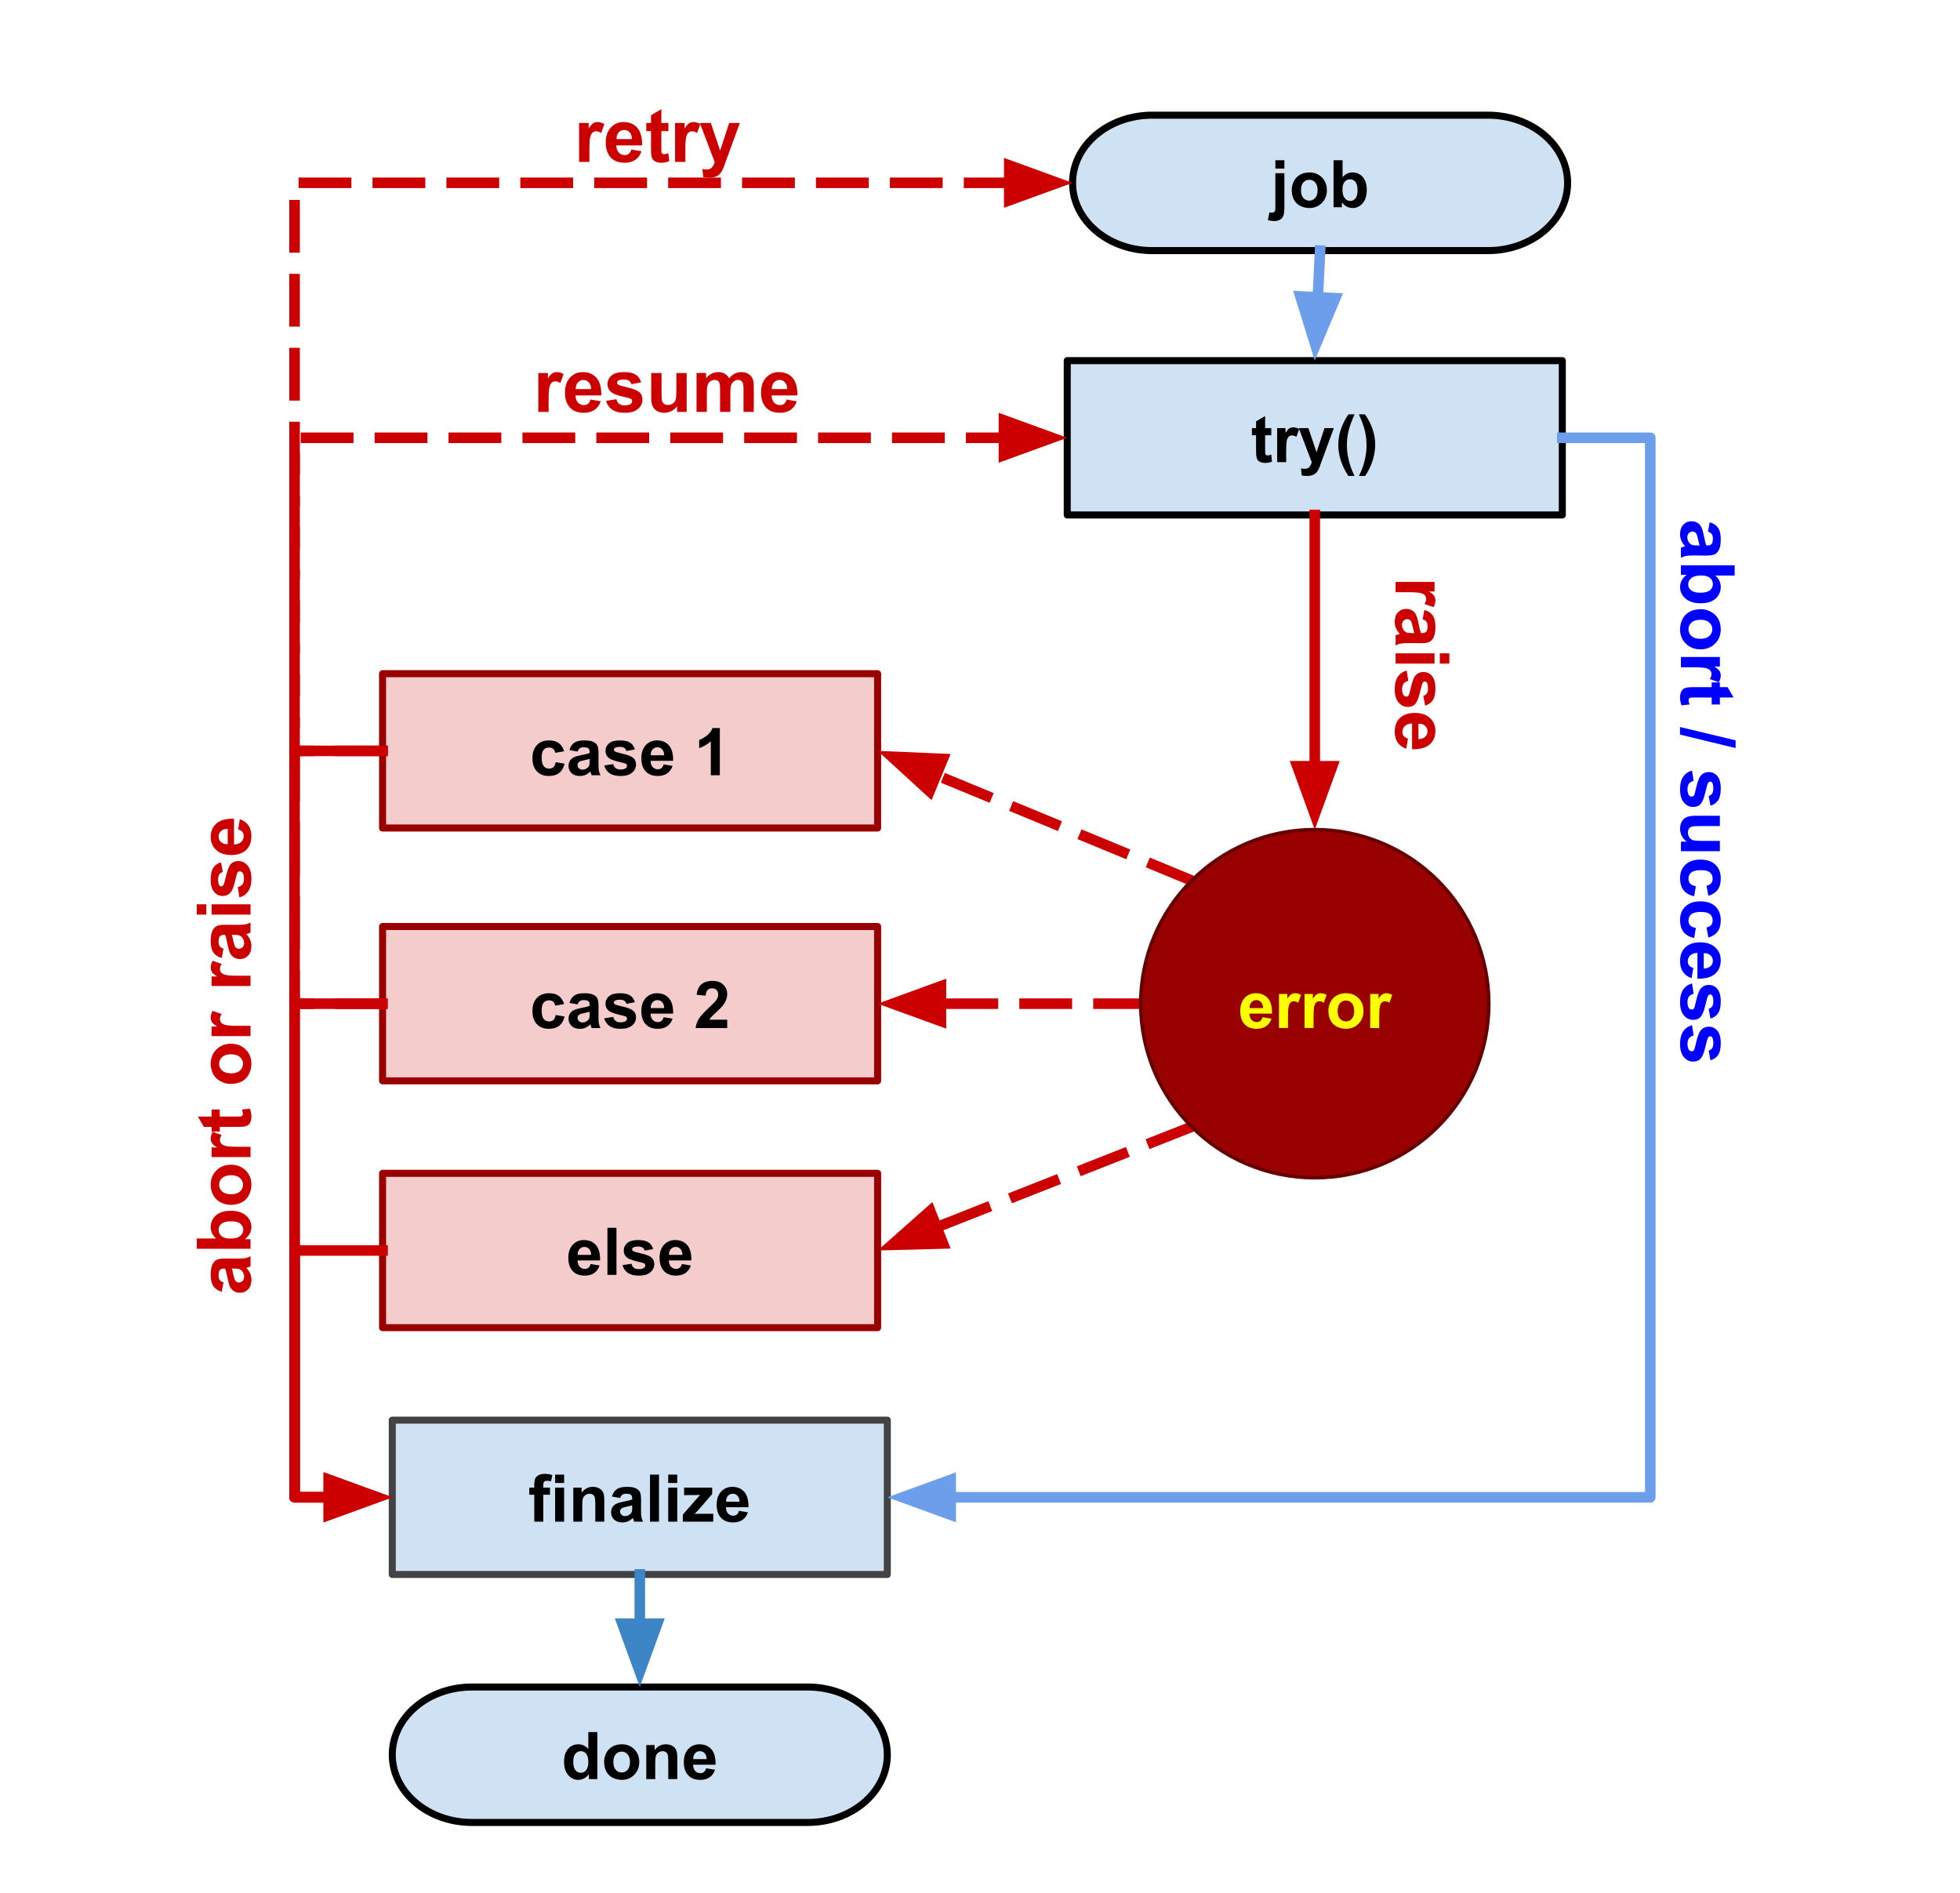 <svg version="1.1" viewBox="0.0 0.0 556.898 537.738" fill="none" stroke="none" stroke-linecap="square" stroke-miterlimit="10" xmlns:xlink="http://www.w3.org/1999/xlink" xmlns="http://www.w3.org/2000/svg"><clipPath id="p.0"><path d="m0 0l556.898 0l0 537.738l-556.898 0l0 -537.738z" clip-rule="nonzero"/></clipPath><g clip-path="url(#p.0)"><path fill="#000000" fill-opacity="0.0" d="m0 0l556.898 0l0 537.738l-556.898 0z" fill-rule="evenodd"/><path fill="#cfe2f3" d="m327.378 32.719l95.402 0l0 0c12.498 0 22.629 8.612 22.629 19.236c0 10.624 -10.132 19.236 -22.629 19.236l-95.402 0l0 0c-12.498 0 -22.629 -8.612 -22.629 -19.236c0 -10.624 10.132 -19.236 22.629 -19.236z" fill-rule="evenodd"/><path stroke="#000000" stroke-width="2.0" stroke-linejoin="round" stroke-linecap="butt" d="m327.378 32.719l95.402 0l0 0c12.498 0 22.629 8.612 22.629 19.236c0 10.624 -10.132 19.236 -22.629 19.236l-95.402 0l0 0c-12.498 0 -22.629 -8.612 -22.629 -19.236c0 -10.624 10.132 -19.236 22.629 -19.236z" fill-rule="evenodd"/><path fill="#000000" d="m362.373 47.891l0 -2.375l2.562 0l0 2.375l-2.562 0zm2.562 1.312l0 9.375q0 1.844 -0.25 2.594q-0.234 0.766 -0.922 1.188q-0.688 0.438 -1.75 0.438q-0.391 0 -0.828 -0.062q-0.438 -0.062 -0.953 -0.203l0.453 -2.188q0.172 0.031 0.344 0.047q0.156 0.031 0.297 0.031q0.391 0 0.641 -0.172q0.25 -0.156 0.328 -0.406q0.078 -0.234 0.078 -1.422l0 -9.219l2.562 0zm2.09 4.703q0 -1.281 0.625 -2.469q0.625 -1.203 1.781 -1.828q1.156 -0.625 2.578 -0.625q2.188 0 3.594 1.422q1.406 1.422 1.406 3.609q0 2.188 -1.422 3.641q-1.422 1.438 -3.562 1.438q-1.328 0 -2.547 -0.594q-1.203 -0.609 -1.828 -1.766q-0.625 -1.172 -0.625 -2.828zm2.625 0.125q0 1.453 0.672 2.219q0.688 0.75 1.688 0.75q1.0 0 1.672 -0.75q0.688 -0.766 0.688 -2.234q0 -1.422 -0.688 -2.188q-0.672 -0.766 -1.672 -0.766q-1.0 0 -1.688 0.766q-0.672 0.766 -0.672 2.203zm9.255 4.844l0 -13.359l2.562 0l0 4.812q1.172 -1.344 2.797 -1.344q1.766 0 2.922 1.281q1.156 1.281 1.156 3.672q0 2.484 -1.188 3.828q-1.172 1.328 -2.859 1.328q-0.828 0 -1.641 -0.406q-0.797 -0.422 -1.375 -1.234l0 1.422l-2.375 0zm2.531 -5.047q0 1.5 0.484 2.219q0.656 1.031 1.766 1.031q0.844 0 1.438 -0.719q0.594 -0.734 0.594 -2.297q0 -1.656 -0.609 -2.391q-0.594 -0.734 -1.531 -0.734q-0.922 0 -1.531 0.719q-0.609 0.719 -0.609 2.172z" fill-rule="nonzero"/><path fill="#cfe2f3" d="m303.237 102.444l140.661 0l0 43.843l-140.661 0z" fill-rule="evenodd"/><path stroke="#000000" stroke-width="2.0" stroke-linejoin="round" stroke-linecap="butt" d="m303.237 102.444l140.661 0l0 43.843l-140.661 0z" fill-rule="evenodd"/><path fill="#000000" d="m361.212 121.613l0 2.031l-1.75 0l0 3.906q0 1.188 0.047 1.391q0.047 0.188 0.219 0.312q0.188 0.125 0.438 0.125q0.359 0 1.031 -0.25l0.219 2.0q-0.891 0.375 -2.016 0.375q-0.703 0 -1.266 -0.234q-0.547 -0.234 -0.812 -0.594q-0.25 -0.375 -0.344 -1.0q-0.094 -0.453 -0.094 -1.812l0 -4.219l-1.172 0l0 -2.031l1.172 0l0 -1.922l2.578 -1.5l0 3.422l1.75 0zm4.228 9.672l-2.562 0l0 -9.672l2.375 0l0 1.375q0.609 -0.984 1.094 -1.281q0.484 -0.312 1.109 -0.312q0.875 0 1.688 0.484l-0.797 2.234q-0.641 -0.422 -1.203 -0.422q-0.531 0 -0.906 0.297q-0.375 0.297 -0.594 1.078q-0.203 0.766 -0.203 3.234l0 2.984zm3.588 -9.672l2.719 0l2.328 6.859l2.25 -6.859l2.656 0l-3.422 9.312l-0.609 1.688q-0.328 0.844 -0.641 1.281q-0.312 0.453 -0.703 0.719q-0.391 0.281 -0.969 0.438q-0.578 0.156 -1.312 0.156q-0.734 0 -1.453 -0.156l-0.219 -2.0q0.594 0.125 1.078 0.125q0.891 0 1.312 -0.531q0.438 -0.516 0.672 -1.328l-3.688 -9.703zm15.829 13.594l-1.75 0q-1.391 -2.094 -2.125 -4.359q-0.734 -2.281 -0.734 -4.406q0 -2.625 0.906 -4.969q0.781 -2.047 1.984 -3.766l1.75 0q-1.25 2.75 -1.719 4.688q-0.469 1.938 -0.469 4.109q0 1.5 0.281 3.062q0.281 1.562 0.766 2.969q0.312 0.938 1.109 2.672zm1.26 0q0.766 -1.609 1.062 -2.484q0.312 -0.859 0.578 -1.984q0.266 -1.141 0.391 -2.156q0.125 -1.016 0.125 -2.078q0 -2.172 -0.469 -4.109q-0.453 -1.938 -1.703 -4.688l1.734 0q1.375 1.953 2.141 4.156q0.766 2.188 0.766 4.453q0 1.906 -0.609 4.078q-0.672 2.438 -2.25 4.812l-1.766 0z" fill-rule="nonzero"/><path fill="#cfe2f3" d="m134.085 479.229l95.402 0l0 0c12.498 0 22.629 8.612 22.629 19.236c0 10.624 -10.132 19.236 -22.629 19.236l-95.402 0l0 0c-12.498 0 -22.629 -8.612 -22.629 -19.236c0 -10.624 10.132 -19.236 22.629 -19.236z" fill-rule="evenodd"/><path stroke="#000000" stroke-width="2.0" stroke-linejoin="round" stroke-linecap="butt" d="m134.085 479.229l95.402 0l0 0c12.498 0 22.629 8.612 22.629 19.236c0 10.624 -10.132 19.236 -22.629 19.236l-95.402 0l0 0c-12.498 0 -22.629 -8.612 -22.629 -19.236c0 -10.624 10.132 -19.236 22.629 -19.236z" fill-rule="evenodd"/><path fill="#000000" d="m169.723 505.385l-2.391 0l0 -1.422q-0.594 0.828 -1.406 1.234q-0.797 0.406 -1.609 0.406q-1.672 0 -2.859 -1.344q-1.188 -1.344 -1.188 -3.75q0 -2.453 1.156 -3.734q1.156 -1.281 2.922 -1.281q1.625 0 2.812 1.344l0 -4.812l2.562 0l0 13.359zm-6.844 -5.047q0 1.547 0.438 2.234q0.609 1.016 1.719 1.016q0.891 0 1.5 -0.75q0.625 -0.766 0.625 -2.25q0 -1.672 -0.609 -2.406q-0.594 -0.734 -1.531 -0.734q-0.906 0 -1.531 0.734q-0.609 0.719 -0.609 2.156zm8.771 0.078q0 -1.281 0.625 -2.469q0.625 -1.203 1.781 -1.828q1.156 -0.625 2.578 -0.625q2.188 0 3.594 1.422q1.406 1.422 1.406 3.609q0 2.188 -1.422 3.641q-1.422 1.438 -3.562 1.438q-1.328 0 -2.547 -0.594q-1.203 -0.609 -1.828 -1.766q-0.625 -1.172 -0.625 -2.828zm2.625 0.125q0 1.453 0.672 2.219q0.688 0.75 1.688 0.75q1.0 0 1.672 -0.75q0.688 -0.766 0.688 -2.234q0 -1.422 -0.688 -2.188q-0.672 -0.766 -1.672 -0.766q-1.0 0 -1.688 0.766q-0.672 0.766 -0.672 2.203zm18.162 4.844l-2.562 0l0 -4.938q0 -1.562 -0.172 -2.016q-0.156 -0.469 -0.531 -0.719q-0.359 -0.266 -0.875 -0.266q-0.672 0 -1.203 0.375q-0.531 0.359 -0.734 0.969q-0.188 0.594 -0.188 2.219l0 4.375l-2.547 0l0 -9.672l2.375 0l0 1.422q1.266 -1.641 3.188 -1.641q0.844 0 1.547 0.312q0.703 0.297 1.062 0.781q0.359 0.469 0.5 1.078q0.141 0.594 0.141 1.703l0 6.016zm8.193 -3.078l2.547 0.422q-0.484 1.406 -1.547 2.141q-1.062 0.734 -2.656 0.734q-2.516 0 -3.734 -1.656q-0.953 -1.312 -0.953 -3.328q0 -2.406 1.25 -3.766q1.266 -1.359 3.188 -1.359q2.156 0 3.406 1.422q1.25 1.422 1.188 4.375l-6.406 0q0.031 1.141 0.609 1.781q0.594 0.625 1.484 0.625q0.594 0 1.0 -0.328q0.422 -0.328 0.625 -1.062zm0.156 -2.594q-0.031 -1.109 -0.578 -1.688q-0.547 -0.578 -1.328 -0.578q-0.844 0 -1.391 0.609q-0.547 0.609 -0.531 1.656l3.828 0z" fill-rule="nonzero"/><path fill="#f4cccc" d="m108.698 191.373l140.661 0l0 43.843l-140.661 0z" fill-rule="evenodd"/><path stroke="#990000" stroke-width="2.0" stroke-linejoin="round" stroke-linecap="butt" d="m108.698 191.373l140.661 0l0 43.843l-140.661 0z" fill-rule="evenodd"/><path fill="#000000" d="m160.279 213.401l-2.531 0.453q-0.125 -0.75 -0.578 -1.125q-0.453 -0.391 -1.172 -0.391q-0.953 0 -1.531 0.656q-0.562 0.656 -0.562 2.203q0 1.734 0.578 2.438q0.578 0.703 1.547 0.703q0.734 0 1.203 -0.406q0.469 -0.422 0.656 -1.422l2.516 0.422q-0.391 1.734 -1.516 2.625q-1.109 0.875 -2.969 0.875q-2.125 0 -3.391 -1.328q-1.25 -1.344 -1.25 -3.719q0 -2.391 1.266 -3.719q1.266 -1.344 3.422 -1.344q1.766 0 2.797 0.766q1.047 0.75 1.516 2.312zm3.844 0.094l-2.328 -0.422q0.406 -1.406 1.359 -2.078q0.953 -0.672 2.844 -0.672q1.703 0 2.547 0.406q0.844 0.406 1.172 1.031q0.344 0.625 0.344 2.281l-0.016 3.0q0 1.266 0.109 1.875q0.125 0.609 0.469 1.297l-2.531 0q-0.109 -0.25 -0.25 -0.75q-0.062 -0.234 -0.094 -0.312q-0.656 0.641 -1.406 0.969q-0.734 0.312 -1.594 0.312q-1.484 0 -2.344 -0.812q-0.859 -0.812 -0.859 -2.047q0 -0.828 0.391 -1.469q0.391 -0.641 1.094 -0.969q0.703 -0.344 2.031 -0.609q1.797 -0.328 2.484 -0.625l0 -0.25q0 -0.75 -0.359 -1.062q-0.359 -0.312 -1.375 -0.312q-0.688 0 -1.078 0.281q-0.375 0.266 -0.609 0.938zm3.422 2.078q-0.484 0.156 -1.562 0.391q-1.062 0.219 -1.391 0.438q-0.5 0.359 -0.5 0.906q0 0.531 0.406 0.938q0.406 0.391 1.016 0.391q0.703 0 1.328 -0.469q0.469 -0.344 0.609 -0.844q0.094 -0.328 0.094 -1.25l0 -0.5zm4.141 1.875l2.562 -0.391q0.172 0.75 0.672 1.141q0.5 0.391 1.406 0.391q0.984 0 1.484 -0.375q0.344 -0.25 0.344 -0.672q0 -0.297 -0.188 -0.484q-0.188 -0.188 -0.859 -0.344q-3.094 -0.688 -3.922 -1.25q-1.141 -0.781 -1.141 -2.172q0 -1.266 0.984 -2.109q1.0 -0.859 3.078 -0.859q1.984 0 2.953 0.656q0.969 0.641 1.328 1.906l-2.406 0.438q-0.156 -0.562 -0.594 -0.859q-0.422 -0.297 -1.234 -0.297q-1.0 0 -1.438 0.281q-0.297 0.203 -0.297 0.516q0 0.266 0.25 0.469q0.344 0.25 2.391 0.719q2.047 0.453 2.859 1.141q0.797 0.672 0.797 1.891q0 1.344 -1.109 2.297q-1.109 0.953 -3.281 0.953q-1.984 0 -3.141 -0.797q-1.141 -0.812 -1.5 -2.188zm16.876 -0.312l2.547 0.422q-0.484 1.406 -1.547 2.141q-1.062 0.734 -2.656 0.734q-2.516 0 -3.734 -1.656q-0.953 -1.312 -0.953 -3.328q0 -2.406 1.25 -3.766q1.266 -1.359 3.188 -1.359q2.156 0 3.406 1.422q1.25 1.422 1.188 4.375l-6.406 0q0.031 1.141 0.609 1.781q0.594 0.625 1.484 0.625q0.594 0 1.0 -0.328q0.422 -0.328 0.625 -1.062zm0.156 -2.594q-0.031 -1.109 -0.578 -1.688q-0.547 -0.578 -1.328 -0.578q-0.844 0 -1.391 0.609q-0.547 0.609 -0.531 1.656l3.828 0zm15.809 5.672l-2.562 0l0 -9.641q-1.406 1.312 -3.312 1.938l0 -2.328q1.016 -0.328 2.188 -1.234q1.172 -0.922 1.609 -2.141l2.078 0l0 13.406z" fill-rule="nonzero"/><path fill="#cfe2f3" d="m111.455 403.415l140.661 0l0 43.843l-140.661 0z" fill-rule="evenodd"/><path stroke="#434343" stroke-width="2.0" stroke-linejoin="round" stroke-linecap="butt" d="m111.455 403.415l140.661 0l0 43.843l-140.661 0z" fill-rule="evenodd"/><path fill="#000000" d="m150.386 422.585l1.422 0l0 -0.734q0 -1.219 0.25 -1.812q0.266 -0.609 0.953 -0.984q0.703 -0.375 1.781 -0.375q1.094 0 2.141 0.328l-0.359 1.781q-0.609 -0.141 -1.172 -0.141q-0.547 0 -0.797 0.266q-0.234 0.25 -0.234 0.984l0 0.688l1.906 0l0 2.016l-1.906 0l0 7.656l-2.562 0l0 -7.656l-1.422 0l0 -2.016zm7.338 -1.312l0 -2.375l2.562 0l0 2.375l-2.562 0zm0 10.984l0 -9.672l2.562 0l0 9.672l-2.562 0zm13.98 0l-2.562 0l0 -4.938q0 -1.562 -0.172 -2.016q-0.156 -0.469 -0.531 -0.719q-0.359 -0.266 -0.875 -0.266q-0.672 0 -1.203 0.375q-0.531 0.359 -0.734 0.969q-0.188 0.594 -0.188 2.219l0 4.375l-2.547 0l0 -9.672l2.375 0l0 1.422q1.266 -1.641 3.188 -1.641q0.844 0 1.547 0.312q0.703 0.297 1.062 0.781q0.359 0.469 0.5 1.078q0.141 0.594 0.141 1.703l0 6.016zm4.505 -6.719l-2.328 -0.422q0.406 -1.406 1.359 -2.078q0.953 -0.672 2.844 -0.672q1.703 0 2.547 0.406q0.844 0.406 1.172 1.031q0.344 0.625 0.344 2.281l-0.016 3.0q0 1.266 0.109 1.875q0.125 0.609 0.469 1.297l-2.531 0q-0.109 -0.25 -0.25 -0.75q-0.062 -0.234 -0.094 -0.312q-0.656 0.641 -1.406 0.969q-0.734 0.312 -1.594 0.312q-1.484 0 -2.344 -0.812q-0.859 -0.812 -0.859 -2.047q0 -0.828 0.391 -1.469q0.391 -0.641 1.094 -0.969q0.703 -0.344 2.031 -0.609q1.797 -0.328 2.484 -0.625l0 -0.25q0 -0.75 -0.359 -1.062q-0.359 -0.312 -1.375 -0.312q-0.688 0 -1.078 0.281q-0.375 0.266 -0.609 0.938zm3.422 2.078q-0.484 0.156 -1.562 0.391q-1.062 0.219 -1.391 0.438q-0.5 0.359 -0.5 0.906q0 0.531 0.406 0.938q0.406 0.391 1.016 0.391q0.703 0 1.328 -0.469q0.469 -0.344 0.609 -0.844q0.094 -0.328 0.094 -1.25l0 -0.5zm5.048 4.641l0 -13.359l2.562 0l0 13.359l-2.562 0zm5.183 -10.984l0 -2.375l2.562 0l0 2.375l-2.562 0zm0 10.984l0 -9.672l2.562 0l0 9.672l-2.562 0zm4.152 0l0 -2.0l3.625 -4.156q0.891 -1.016 1.312 -1.453q-0.438 0.031 -1.172 0.047l-3.406 0.016l0 -2.125l7.984 0l0 1.812l-3.688 4.266l-1.312 1.406q1.078 -0.062 1.328 -0.062l3.969 0l0 2.25l-8.641 0zm15.953 -3.078l2.547 0.422q-0.484 1.406 -1.547 2.141q-1.062 0.734 -2.656 0.734q-2.516 0 -3.734 -1.656q-0.953 -1.312 -0.953 -3.328q0 -2.406 1.25 -3.766q1.266 -1.359 3.188 -1.359q2.156 0 3.406 1.422q1.25 1.422 1.188 4.375l-6.406 0q0.031 1.141 0.609 1.781q0.594 0.625 1.484 0.625q0.594 0 1.0 -0.328q0.422 -0.328 0.625 -1.062zm0.156 -2.594q-0.031 -1.109 -0.578 -1.688q-0.547 -0.578 -1.328 -0.578q-0.844 0 -1.391 0.609q-0.547 0.609 -0.531 1.656l3.828 0z" fill-rule="nonzero"/><path fill="#000000" fill-opacity="0.0" d="m338.601 250.145l-89.228 -36.85" fill-rule="evenodd"/><path stroke="#cc0000" stroke-width="3.0" stroke-linejoin="round" stroke-linecap="butt" stroke-dasharray="12.0,9.0" d="m338.601 250.145l-72.591 -29.979" fill-rule="evenodd"/><path fill="#cc0000" stroke="#cc0000" stroke-width="3.0" stroke-linecap="butt" d="m267.901 215.585l-14.475 -0.617l10.692 9.777z" fill-rule="evenodd"/><path fill="#000000" fill-opacity="0.0" d="m338.601 320.076l-89.228 35.15" fill-rule="evenodd"/><path stroke="#cc0000" stroke-width="3.0" stroke-linejoin="round" stroke-linecap="butt" stroke-dasharray="12.0,9.0" d="m338.601 320.076l-72.481 28.552" fill-rule="evenodd"/><path fill="#cc0000" stroke="#cc0000" stroke-width="3.0" stroke-linecap="butt" d="m264.304 344.018l-10.851 9.6l14.483 -0.379z" fill-rule="evenodd"/><path fill="#000000" fill-opacity="0.0" d="m108.699 285.113l-25 0l0 -160.756l219.551 0" fill-rule="evenodd"/><path stroke="#cc0000" stroke-width="3.0" stroke-linejoin="round" stroke-linecap="butt" stroke-dasharray="12.0,9.0" d="m108.699 285.113l-25 0l0 -160.756l201.551 0" fill-rule="evenodd"/><path fill="#cc0000" stroke="#cc0000" stroke-width="3.0" stroke-linecap="butt" d="m285.251 129.313l13.614 -4.955l-13.614 -4.955z" fill-rule="evenodd"/><path fill="#000000" fill-opacity="0.0" d="m375.079 71.191l-1.512 31.244" fill-rule="evenodd"/><path stroke="#6d9eeb" stroke-width="3.0" stroke-linejoin="round" stroke-linecap="butt" d="m375.079 71.191l-0.642 13.265" fill-rule="evenodd"/><path fill="#6d9eeb" stroke="#6d9eeb" stroke-width="3.0" stroke-linecap="butt" d="m369.488 84.217l4.291 13.838l5.607 -13.359z" fill-rule="evenodd"/><path fill="#000000" fill-opacity="0.0" d="m181.786 447.258l0 31.969" fill-rule="evenodd"/><path stroke="#3d85c6" stroke-width="3.0" stroke-linejoin="round" stroke-linecap="butt" d="m181.786 447.258l0 13.969" fill-rule="evenodd"/><path fill="#3d85c6" stroke="#3d85c6" stroke-width="3.0" stroke-linecap="butt" d="m176.831 461.226l4.955 13.614l4.955 -13.614z" fill-rule="evenodd"/><path fill="#f4cccc" d="m108.699 263.192l140.661 0l0 43.843l-140.661 0z" fill-rule="evenodd"/><path stroke="#990000" stroke-width="2.0" stroke-linejoin="round" stroke-linecap="butt" d="m108.699 263.192l140.661 0l0 43.843l-140.661 0z" fill-rule="evenodd"/><path fill="#000000" d="m160.28 285.221l-2.531 0.453q-0.125 -0.75 -0.578 -1.125q-0.453 -0.391 -1.172 -0.391q-0.953 0 -1.531 0.656q-0.562 0.656 -0.562 2.203q0 1.734 0.578 2.438q0.578 0.703 1.547 0.703q0.734 0 1.203 -0.406q0.469 -0.422 0.656 -1.422l2.516 0.422q-0.391 1.734 -1.516 2.625q-1.109 0.875 -2.969 0.875q-2.125 0 -3.391 -1.328q-1.25 -1.344 -1.25 -3.719q0 -2.391 1.266 -3.719q1.266 -1.344 3.422 -1.344q1.766 0 2.797 0.766q1.047 0.75 1.516 2.312zm3.844 0.094l-2.328 -0.422q0.406 -1.406 1.359 -2.078q0.953 -0.672 2.844 -0.672q1.703 0 2.547 0.406q0.844 0.406 1.172 1.031q0.344 0.625 0.344 2.281l-0.016 3.0q0 1.266 0.109 1.875q0.125 0.609 0.469 1.297l-2.531 0q-0.109 -0.25 -0.25 -0.75q-0.062 -0.234 -0.094 -0.312q-0.656 0.641 -1.406 0.969q-0.734 0.312 -1.594 0.312q-1.484 0 -2.344 -0.812q-0.859 -0.812 -0.859 -2.047q0 -0.828 0.391 -1.469q0.391 -0.641 1.094 -0.969q0.703 -0.344 2.031 -0.609q1.797 -0.328 2.484 -0.625l0 -0.25q0 -0.75 -0.359 -1.062q-0.359 -0.312 -1.375 -0.312q-0.688 0 -1.078 0.281q-0.375 0.266 -0.609 0.938zm3.422 2.078q-0.484 0.156 -1.562 0.391q-1.062 0.219 -1.391 0.438q-0.5 0.359 -0.5 0.906q0 0.531 0.406 0.938q0.406 0.391 1.016 0.391q0.703 0 1.328 -0.469q0.469 -0.344 0.609 -0.844q0.094 -0.328 0.094 -1.25l0 -0.5zm4.141 1.875l2.562 -0.391q0.172 0.75 0.672 1.141q0.5 0.391 1.406 0.391q0.984 0 1.484 -0.375q0.344 -0.25 0.344 -0.672q0 -0.297 -0.188 -0.484q-0.188 -0.188 -0.859 -0.344q-3.094 -0.688 -3.922 -1.25q-1.141 -0.781 -1.141 -2.172q0 -1.266 0.984 -2.109q1.0 -0.859 3.078 -0.859q1.984 0 2.953 0.656q0.969 0.641 1.328 1.906l-2.406 0.438q-0.156 -0.562 -0.594 -0.859q-0.422 -0.297 -1.234 -0.297q-1.0 0 -1.438 0.281q-0.297 0.203 -0.297 0.516q0 0.266 0.25 0.469q0.344 0.25 2.391 0.719q2.047 0.453 2.859 1.141q0.797 0.672 0.797 1.891q0 1.344 -1.109 2.297q-1.109 0.953 -3.281 0.953q-1.984 0 -3.141 -0.797q-1.141 -0.812 -1.5 -2.188zm16.876 -0.312l2.547 0.422q-0.484 1.406 -1.547 2.141q-1.062 0.734 -2.656 0.734q-2.516 0 -3.734 -1.656q-0.953 -1.312 -0.953 -3.328q0 -2.406 1.25 -3.766q1.266 -1.359 3.188 -1.359q2.156 0 3.406 1.422q1.25 1.422 1.188 4.375l-6.406 0q0.031 1.141 0.609 1.781q0.594 0.625 1.484 0.625q0.594 0 1.0 -0.328q0.422 -0.328 0.625 -1.062zm0.156 -2.594q-0.031 -1.109 -0.578 -1.688q-0.547 -0.578 -1.328 -0.578q-0.844 0 -1.391 0.609q-0.547 0.609 -0.531 1.656l3.828 0zm17.903 3.297l0 2.375l-8.969 0q0.141 -1.344 0.859 -2.547q0.734 -1.219 2.891 -3.203q1.734 -1.625 2.125 -2.188q0.531 -0.797 0.531 -1.578q0 -0.844 -0.469 -1.297q-0.453 -0.469 -1.266 -0.469q-0.797 0 -1.281 0.484q-0.469 0.469 -0.547 1.594l-2.547 -0.25q0.234 -2.109 1.422 -3.031q1.203 -0.922 3.016 -0.922q1.969 0 3.094 1.062q1.141 1.062 1.141 2.656q0 0.891 -0.328 1.719q-0.312 0.812 -1.016 1.703q-0.469 0.594 -1.688 1.703q-1.203 1.109 -1.531 1.484q-0.312 0.359 -0.516 0.703l5.078 0z" fill-rule="nonzero"/><path fill="#000000" fill-opacity="0.0" d="m324.118 285.11l-74.772 0" fill-rule="evenodd"/><path stroke="#cc0000" stroke-width="3.0" stroke-linejoin="round" stroke-linecap="butt" stroke-dasharray="12.0,9.0" d="m324.118 285.11l-56.772 0" fill-rule="evenodd"/><path fill="#cc0000" stroke="#cc0000" stroke-width="3.0" stroke-linecap="butt" d="m267.346 280.155l-13.614 4.955l13.614 4.955z" fill-rule="evenodd"/><path fill="#000000" fill-opacity="0.0" d="m373.568 146.286l0 89.386" fill-rule="evenodd"/><path stroke="#cc0000" stroke-width="3.0" stroke-linejoin="round" stroke-linecap="butt" d="m373.568 146.286l0 71.386" fill-rule="evenodd"/><path fill="#cc0000" stroke="#cc0000" stroke-width="3.0" stroke-linecap="butt" d="m368.612 217.672l4.955 13.614l4.955 -13.614z" fill-rule="evenodd"/><path fill="#000000" fill-opacity="0.0" d="m108.698 213.294l-25 0l0 212.031l27.772 0" fill-rule="evenodd"/><path stroke="#cc0000" stroke-width="3.0" stroke-linejoin="round" stroke-linecap="butt" d="m108.698 213.294l-25 0l0 212.031l9.772 0" fill-rule="evenodd"/><path fill="#cc0000" stroke="#cc0000" stroke-width="3.0" stroke-linecap="butt" d="m93.47 430.281l13.614 -4.955l-13.614 -4.955z" fill-rule="evenodd"/><path fill="#000000" fill-opacity="0.0" d="m142.549 87.535l98.898 0l0 35.433l-98.898 0z" fill-rule="evenodd"/><path fill="#cc0000" d="m155.877 117.015l-2.922 0l0 -11.062l2.719 0l0 1.578q0.703 -1.125 1.25 -1.469q0.562 -0.359 1.266 -0.359q1.0 0 1.938 0.562l-0.906 2.547q-0.75 -0.484 -1.375 -0.484q-0.625 0 -1.047 0.344q-0.422 0.328 -0.672 1.219q-0.25 0.891 -0.25 3.703l0 3.422zm11.909 -3.516l2.906 0.484q-0.547 1.609 -1.766 2.453q-1.219 0.828 -3.031 0.828q-2.891 0 -4.281 -1.891q-1.094 -1.5 -1.094 -3.812q0 -2.75 1.438 -4.297q1.438 -1.562 3.641 -1.562q2.469 0 3.891 1.641q1.422 1.625 1.359 4.984l-7.328 0q0.031 1.297 0.703 2.031q0.688 0.719 1.703 0.719q0.688 0 1.156 -0.375q0.469 -0.375 0.703 -1.203zm0.172 -2.969q-0.031 -1.266 -0.656 -1.922q-0.625 -0.672 -1.531 -0.672q-0.953 0 -1.578 0.703q-0.625 0.703 -0.609 1.891l4.375 0zm4.252 3.328l2.938 -0.453q0.188 0.859 0.75 1.312q0.578 0.438 1.609 0.438q1.141 0 1.719 -0.422q0.375 -0.297 0.375 -0.781q0 -0.328 -0.203 -0.547q-0.219 -0.219 -0.984 -0.391q-3.531 -0.781 -4.484 -1.422q-1.312 -0.906 -1.312 -2.5q0 -1.438 1.125 -2.406q1.141 -0.984 3.531 -0.984q2.266 0 3.375 0.75q1.109 0.734 1.516 2.172l-2.75 0.516q-0.188 -0.641 -0.688 -0.984q-0.484 -0.344 -1.406 -0.344q-1.156 0 -1.656 0.312q-0.328 0.234 -0.328 0.594q0 0.312 0.297 0.531q0.391 0.297 2.719 0.828q2.344 0.531 3.281 1.297q0.906 0.781 0.906 2.188q0 1.516 -1.266 2.609q-1.266 1.094 -3.766 1.094q-2.25 0 -3.578 -0.906q-1.312 -0.922 -1.719 -2.5zm20.174 3.156l0 -1.656q-0.609 0.891 -1.594 1.406q-0.984 0.5 -2.078 0.5q-1.109 0 -2.0 -0.484q-0.875 -0.5 -1.281 -1.375q-0.391 -0.891 -0.391 -2.453l0 -7.0l2.922 0l0 5.078q0 2.344 0.156 2.875q0.172 0.516 0.594 0.828q0.438 0.297 1.094 0.297q0.75 0 1.344 -0.406q0.594 -0.406 0.812 -1.016q0.219 -0.609 0.219 -2.984l0 -4.672l2.922 0l0 11.062l-2.719 0zm5.528 -11.062l2.703 0l0 1.516q1.438 -1.766 3.438 -1.766q1.062 0 1.844 0.438q0.781 0.438 1.281 1.328q0.734 -0.891 1.578 -1.328q0.844 -0.438 1.797 -0.438q1.219 0 2.062 0.5q0.844 0.484 1.266 1.453q0.297 0.703 0.297 2.281l0 7.078l-2.922 0l0 -6.328q0 -1.641 -0.312 -2.125q-0.406 -0.625 -1.25 -0.625q-0.609 0 -1.156 0.375q-0.531 0.375 -0.781 1.109q-0.234 0.719 -0.234 2.281l0 5.312l-2.922 0l0 -6.062q0 -1.609 -0.156 -2.078q-0.156 -0.469 -0.484 -0.703q-0.328 -0.234 -0.891 -0.234q-0.672 0 -1.219 0.375q-0.547 0.359 -0.781 1.047q-0.234 0.688 -0.234 2.281l0 5.375l-2.922 0l0 -11.062zm25.589 7.547l2.906 0.484q-0.547 1.609 -1.766 2.453q-1.219 0.828 -3.031 0.828q-2.891 0 -4.281 -1.891q-1.094 -1.5 -1.094 -3.812q0 -2.75 1.438 -4.297q1.438 -1.562 3.641 -1.562q2.469 0 3.891 1.641q1.422 1.625 1.359 4.984l-7.328 0q0.031 1.297 0.703 2.031q0.688 0.719 1.703 0.719q0.688 0 1.156 -0.375q0.469 -0.375 0.703 -1.203zm0.172 -2.969q-0.031 -1.266 -0.656 -1.922q-0.625 -0.672 -1.531 -0.672q-0.953 0 -1.578 0.703q-0.625 0.703 -0.609 1.891l4.375 0z" fill-rule="nonzero"/><path fill="#000000" fill-opacity="0.0" d="m41.703 382.932l0 -248.945l35.433 0l0 248.945z" fill-rule="evenodd"/><path fill="#cc0000" d="m63.496 364.287l-0.484 2.656q-1.594 -0.453 -2.359 -1.547q-0.781 -1.094 -0.781 -3.25q0 -1.953 0.469 -2.906q0.453 -0.969 1.172 -1.359q0.719 -0.391 2.625 -0.391l3.406 0.031q1.469 0 2.156 -0.125q0.688 -0.141 1.484 -0.531l0 2.891q-0.297 0.109 -0.859 0.281q-0.266 0.078 -0.344 0.109q0.719 0.75 1.094 1.609q0.359 0.844 0.359 1.812q0 1.703 -0.922 2.688q-0.938 0.984 -2.344 0.984q-0.938 0 -1.672 -0.438q-0.734 -0.453 -1.125 -1.25q-0.391 -0.812 -0.688 -2.344q-0.391 -2.047 -0.719 -2.844l-0.297 0q-0.844 0 -1.203 0.422q-0.359 0.422 -0.359 1.578q0 0.781 0.312 1.219q0.312 0.438 1.078 0.703zm2.375 -3.922q0.188 0.562 0.453 1.781q0.25 1.219 0.5 1.594q0.406 0.578 1.031 0.578q0.625 0 1.078 -0.453q0.438 -0.469 0.438 -1.172q0 -0.797 -0.516 -1.516q-0.406 -0.531 -0.969 -0.688q-0.375 -0.125 -1.438 -0.125l-0.578 0zm5.312 -5.627l-15.266 0l0 -2.922l5.5 0q-1.547 -1.359 -1.547 -3.219q0 -2.016 1.469 -3.328q1.453 -1.328 4.203 -1.328q2.828 0 4.359 1.344q1.531 1.344 1.531 3.281q0 0.938 -0.469 1.859q-0.484 0.922 -1.406 1.594l1.625 0l0 2.719zm-5.766 -2.906q1.719 0 2.531 -0.547q1.172 -0.75 1.172 -2.016q0 -0.969 -0.828 -1.641q-0.828 -0.688 -2.609 -0.688q-1.891 0 -2.734 0.688q-0.844 0.688 -0.844 1.75q0 1.062 0.828 1.766q0.812 0.688 2.484 0.688zm0.078 -9.575q-1.453 0 -2.812 -0.719q-1.375 -0.719 -2.094 -2.031q-0.719 -1.312 -0.719 -2.938q0 -2.516 1.641 -4.109q1.625 -1.609 4.109 -1.609q2.516 0 4.172 1.625q1.641 1.609 1.641 4.062q0 1.531 -0.688 2.906q-0.688 1.375 -2.016 2.094q-1.328 0.719 -3.234 0.719zm0.156 -3.0q1.641 0 2.516 -0.781q0.875 -0.781 0.875 -1.922q0 -1.141 -0.875 -1.922q-0.875 -0.781 -2.531 -0.781q-1.625 0 -2.5 0.781q-0.875 0.781 -0.875 1.922q0 1.141 0.875 1.922q0.875 0.781 2.516 0.781zm5.531 -13.497l0 2.922l-11.062 0l0 -2.719l1.578 0q-1.125 -0.703 -1.469 -1.25q-0.359 -0.562 -0.359 -1.266q0 -1.0 0.562 -1.938l2.547 0.906q-0.484 0.75 -0.484 1.375q0 0.625 0.344 1.047q0.328 0.422 1.219 0.672q0.891 0.25 3.703 0.25l3.422 0zm-11.062 -10.581l2.328 0l0 2.0l4.469 0q1.344 0 1.578 -0.047q0.219 -0.062 0.375 -0.266q0.141 -0.203 0.141 -0.5q0 -0.406 -0.281 -1.172l2.266 -0.25q0.438 1.016 0.438 2.312q0 0.797 -0.266 1.438q-0.266 0.625 -0.688 0.922q-0.422 0.297 -1.141 0.406q-0.516 0.094 -2.062 0.094l-4.828 0l0 1.344l-2.328 0l0 -1.344l-2.188 0l-1.719 -2.938l3.906 0l0 -2.0zm5.375 -7.278q-1.453 0 -2.812 -0.719q-1.375 -0.719 -2.094 -2.031q-0.719 -1.312 -0.719 -2.938q0 -2.516 1.641 -4.109q1.625 -1.609 4.109 -1.609q2.516 0 4.172 1.625q1.641 1.609 1.641 4.062q0 1.531 -0.688 2.906q-0.688 1.375 -2.016 2.094q-1.328 0.719 -3.234 0.719zm0.156 -3.0q1.641 0 2.516 -0.781q0.875 -0.781 0.875 -1.922q0 -1.141 -0.875 -1.922q-0.875 -0.781 -2.531 -0.781q-1.625 0 -2.5 0.781q-0.875 0.781 -0.875 1.922q0 1.141 0.875 1.922q0.875 0.781 2.516 0.781zm5.531 -13.497l0 2.922l-11.062 0l0 -2.719l1.578 0q-1.125 -0.703 -1.469 -1.25q-0.359 -0.562 -0.359 -1.266q0 -1.0 0.562 -1.938l2.547 0.906q-0.484 0.75 -0.484 1.375q0 0.625 0.344 1.047q0.328 0.422 1.219 0.672q0.891 0.25 3.703 0.25l3.422 0zm0 -14.226l0 2.922l-11.062 0l0 -2.719l1.578 0q-1.125 -0.703 -1.469 -1.25q-0.359 -0.562 -0.359 -1.266q0 -1.0 0.562 -1.938l2.547 0.906q-0.484 0.75 -0.484 1.375q0 0.625 0.344 1.047q0.328 0.422 1.219 0.672q0.891 0.25 3.703 0.25l3.422 0zm-7.688 -7.691l-0.484 2.656q-1.594 -0.453 -2.359 -1.547q-0.781 -1.094 -0.781 -3.25q0 -1.953 0.469 -2.906q0.453 -0.969 1.172 -1.359q0.719 -0.391 2.625 -0.391l3.406 0.031q1.469 0 2.156 -0.125q0.688 -0.141 1.484 -0.531l0 2.891q-0.297 0.109 -0.859 0.281q-0.266 0.078 -0.344 0.109q0.719 0.75 1.094 1.609q0.359 0.844 0.359 1.812q0 1.703 -0.922 2.688q-0.938 0.984 -2.344 0.984q-0.938 0 -1.672 -0.438q-0.734 -0.453 -1.125 -1.25q-0.391 -0.812 -0.688 -2.344q-0.391 -2.047 -0.719 -2.844l-0.297 0q-0.844 0 -1.203 0.422q-0.359 0.422 -0.359 1.578q0 0.781 0.312 1.219q0.312 0.438 1.078 0.703zm2.375 -3.922q0.188 0.562 0.453 1.781q0.25 1.219 0.5 1.594q0.406 0.578 1.031 0.578q0.625 0 1.078 -0.453q0.438 -0.469 0.438 -1.172q0 -0.797 -0.516 -1.516q-0.406 -0.531 -0.969 -0.688q-0.375 -0.125 -1.438 -0.125l-0.578 0zm-7.25 -5.752l-2.703 0l0 -2.922l2.703 0l0 2.922zm12.562 0l-11.062 0l0 -2.922l11.062 0l0 2.922zm-3.156 -4.894l-0.453 -2.938q0.859 -0.188 1.312 -0.75q0.438 -0.578 0.438 -1.609q0 -1.141 -0.422 -1.719q-0.297 -0.375 -0.781 -0.375q-0.328 0 -0.547 0.203q-0.219 0.219 -0.391 0.984q-0.781 3.531 -1.422 4.484q-0.906 1.312 -2.5 1.312q-1.438 0 -2.406 -1.125q-0.984 -1.141 -0.984 -3.531q0 -2.266 0.75 -3.375q0.734 -1.109 2.172 -1.516l0.516 2.75q-0.641 0.188 -0.984 0.688q-0.344 0.484 -0.344 1.406q0 1.156 0.312 1.656q0.234 0.328 0.594 0.328q0.312 0 0.531 -0.297q0.297 -0.391 0.828 -2.719q0.531 -2.344 1.297 -3.281q0.781 -0.906 2.188 -0.906q1.516 0 2.609 1.266q1.094 1.266 1.094 3.766q0 2.25 -0.906 3.578q-0.922 1.312 -2.5 1.719zm-0.359 -19.299l0.484 -2.906q1.609 0.547 2.453 1.766q0.828 1.219 0.828 3.031q0 2.891 -1.891 4.281q-1.5 1.094 -3.812 1.094q-2.75 0 -4.297 -1.438q-1.562 -1.438 -1.562 -3.641q0 -2.469 1.641 -3.891q1.625 -1.422 4.984 -1.359l0 7.328q1.297 -0.031 2.031 -0.703q0.719 -0.688 0.719 -1.703q0 -0.688 -0.375 -1.156q-0.375 -0.469 -1.203 -0.703zm-2.969 -0.172q-1.266 0.031 -1.922 0.656q-0.672 0.625 -0.672 1.531q0 0.953 0.703 1.578q0.703 0.625 1.891 0.609l0 -4.375z" fill-rule="nonzero"/><path fill="#f4cccc" d="m108.699 333.303l140.661 0l0 43.843l-140.661 0z" fill-rule="evenodd"/><path stroke="#990000" stroke-width="2.0" stroke-linejoin="round" stroke-linecap="butt" d="m108.699 333.303l140.661 0l0 43.843l-140.661 0z" fill-rule="evenodd"/><path fill="#000000" d="m167.812 359.066l2.547 0.422q-0.484 1.406 -1.547 2.141q-1.062 0.734 -2.656 0.734q-2.516 0 -3.734 -1.656q-0.953 -1.312 -0.953 -3.328q0 -2.406 1.25 -3.766q1.266 -1.359 3.188 -1.359q2.156 0 3.406 1.422q1.25 1.422 1.188 4.375l-6.406 0q0.031 1.141 0.609 1.781q0.594 0.625 1.484 0.625q0.594 0 1.0 -0.328q0.422 -0.328 0.625 -1.062zm0.156 -2.594q-0.031 -1.109 -0.578 -1.688q-0.547 -0.578 -1.328 -0.578q-0.844 0 -1.391 0.609q-0.547 0.609 -0.531 1.656l3.828 0zm4.626 5.672l0 -13.359l2.562 0l0 13.359l-2.562 0zm4.277 -2.766l2.562 -0.391q0.172 0.75 0.672 1.141q0.5 0.391 1.406 0.391q0.984 0 1.484 -0.375q0.344 -0.25 0.344 -0.672q0 -0.297 -0.188 -0.484q-0.188 -0.188 -0.859 -0.344q-3.094 -0.688 -3.922 -1.25q-1.141 -0.781 -1.141 -2.172q0 -1.266 0.984 -2.109q1.0 -0.859 3.078 -0.859q1.984 0 2.953 0.656q0.969 0.641 1.328 1.906l-2.406 0.438q-0.156 -0.562 -0.594 -0.859q-0.422 -0.297 -1.234 -0.297q-1.0 0 -1.438 0.281q-0.297 0.203 -0.297 0.516q0 0.266 0.25 0.469q0.344 0.25 2.391 0.719q2.047 0.453 2.859 1.141q0.797 0.672 0.797 1.891q0 1.344 -1.109 2.297q-1.109 0.953 -3.281 0.953q-1.984 0 -3.141 -0.797q-1.141 -0.812 -1.5 -2.188zm16.876 -0.312l2.547 0.422q-0.484 1.406 -1.547 2.141q-1.062 0.734 -2.656 0.734q-2.516 0 -3.734 -1.656q-0.953 -1.312 -0.953 -3.328q0 -2.406 1.25 -3.766q1.266 -1.359 3.188 -1.359q2.156 0 3.406 1.422q1.25 1.422 1.188 4.375l-6.406 0q0.031 1.141 0.609 1.781q0.594 0.625 1.484 0.625q0.594 0 1.0 -0.328q0.422 -0.328 0.625 -1.062zm0.156 -2.594q-0.031 -1.109 -0.578 -1.688q-0.547 -0.578 -1.328 -0.578q-0.844 0 -1.391 0.609q-0.547 0.609 -0.531 1.656l3.828 0z" fill-rule="nonzero"/><path fill="#000000" fill-opacity="0.0" d="m108.699 285.113l-25 0l0 140.22l27.74 0" fill-rule="evenodd"/><path stroke="#cc0000" stroke-width="3.0" stroke-linejoin="round" stroke-linecap="butt" d="m108.699 285.113l-25 0l0 140.22l9.74 0" fill-rule="evenodd"/><path fill="#cc0000" stroke="#cc0000" stroke-width="3.0" stroke-linecap="butt" d="m93.44 430.289l13.614 -4.955l-13.614 -4.955z" fill-rule="evenodd"/><path fill="#000000" fill-opacity="0.0" d="m108.699 355.224l-25 0l0 70.11l27.74 0" fill-rule="evenodd"/><path stroke="#cc0000" stroke-width="3.0" stroke-linejoin="round" stroke-linecap="butt" d="m108.699 355.224l-25 0l0 70.11l9.74 0" fill-rule="evenodd"/><path fill="#cc0000" stroke="#cc0000" stroke-width="3.0" stroke-linecap="butt" d="m93.44 430.289l13.614 -4.955l-13.614 -4.955z" fill-rule="evenodd"/><path fill="#000000" fill-opacity="0.0" d="m443.898 124.365l25 0l0 300.976l-216.78 0" fill-rule="evenodd"/><path stroke="#6d9eeb" stroke-width="3.0" stroke-linejoin="round" stroke-linecap="butt" d="m443.898 124.365l25 0l0 300.976l-198.78 0" fill-rule="evenodd"/><path fill="#6d9eeb" stroke="#6d9eeb" stroke-width="3.0" stroke-linecap="butt" d="m270.119 420.386l-13.614 4.955l13.614 4.955z" fill-rule="evenodd"/><path fill="#000000" fill-opacity="0.0" d="m507.087 122.97l0 203.969l-35.433 0l0 -203.969z" fill-rule="evenodd"/><path fill="#0000ff" d="m485.294 151.025l0.484 -2.656q1.594 0.453 2.359 1.547q0.781 1.094 0.781 3.25q0 1.953 -0.469 2.906q-0.453 0.969 -1.172 1.359q-0.719 0.391 -2.625 0.391l-3.406 -0.031q-1.469 0 -2.156 0.125q-0.688 0.141 -1.484 0.531l0 -2.891q0.297 -0.109 0.859 -0.281q0.266 -0.078 0.344 -0.109q-0.719 -0.75 -1.094 -1.609q-0.359 -0.844 -0.359 -1.812q0 -1.703 0.922 -2.688q0.938 -0.984 2.344 -0.984q0.938 0 1.672 0.438q0.734 0.453 1.125 1.25q0.391 0.812 0.688 2.344q0.391 2.047 0.719 2.844l0.297 0q0.844 0 1.203 -0.422q0.359 -0.422 0.359 -1.578q0 -0.781 -0.312 -1.219q-0.312 -0.438 -1.078 -0.703zm-2.375 3.922q-0.188 -0.562 -0.453 -1.781q-0.25 -1.219 -0.5 -1.594q-0.406 -0.578 -1.031 -0.578q-0.625 0 -1.078 0.453q-0.438 0.469 -0.438 1.172q0 0.797 0.516 1.516q0.406 0.531 0.969 0.688q0.375 0.125 1.438 0.125l0.578 0zm-5.312 5.627l15.266 0l0 2.922l-5.5 0q1.547 1.359 1.547 3.219q0 2.016 -1.469 3.328q-1.453 1.328 -4.203 1.328q-2.828 0 -4.359 -1.344q-1.531 -1.344 -1.531 -3.281q0 -0.938 0.469 -1.859q0.484 -0.922 1.406 -1.594l-1.625 0l0 -2.719zm5.766 2.906q-1.719 0 -2.531 0.547q-1.172 0.75 -1.172 2.016q0 0.969 0.828 1.641q0.828 0.688 2.609 0.688q1.891 0 2.734 -0.688q0.844 -0.688 0.844 -1.75q0 -1.062 -0.828 -1.766q-0.812 -0.688 -2.484 -0.688zm-0.078 9.575q1.453 0 2.812 0.719q1.375 0.719 2.094 2.031q0.719 1.312 0.719 2.938q0 2.516 -1.641 4.109q-1.625 1.609 -4.109 1.609q-2.516 0 -4.172 -1.625q-1.641 -1.609 -1.641 -4.062q0 -1.531 0.688 -2.906q0.688 -1.375 2.016 -2.094q1.328 -0.719 3.234 -0.719zm-0.156 3.0q-1.641 0 -2.516 0.781q-0.875 0.781 -0.875 1.922q0 1.141 0.875 1.922q0.875 0.781 2.531 0.781q1.625 0 2.5 -0.781q0.875 -0.781 0.875 -1.922q0 -1.141 -0.875 -1.922q-0.875 -0.781 -2.516 -0.781zm-5.531 13.497l0 -2.922l11.062 0l0 2.719l-1.578 0q1.125 0.703 1.469 1.25q0.359 0.562 0.359 1.266q0 1.0 -0.562 1.938l-2.547 -0.906q0.484 -0.75 0.484 -1.375q0 -0.625 -0.344 -1.047q-0.328 -0.422 -1.219 -0.672q-0.891 -0.25 -3.703 -0.25l-3.422 0zm11.062 10.581l-2.328 0l0 -2.0l-4.469 0q-1.344 0 -1.578 0.047q-0.219 0.062 -0.375 0.266q-0.141 0.203 -0.141 0.5q0 0.406 0.281 1.172l-2.266 0.25q-0.438 -1.016 -0.438 -2.312q0 -0.797 0.266 -1.438q0.266 -0.625 0.688 -0.922q0.422 -0.297 1.141 -0.406q0.516 -0.094 2.062 -0.094l4.828 0l0 -1.344l2.328 0l0 1.344l2.188 0l1.719 2.938l-3.906 0l0 2.0zm-11.328 6.387l15.797 3.781l0 2.203l-15.797 -3.828l0 -2.156zm3.422 12.383l0.453 2.938q-0.859 0.188 -1.312 0.75q-0.438 0.578 -0.438 1.609q0 1.141 0.422 1.719q0.297 0.375 0.781 0.375q0.328 0 0.547 -0.203q0.219 -0.219 0.391 -0.984q0.781 -3.531 1.422 -4.484q0.906 -1.312 2.5 -1.312q1.438 0 2.406 1.125q0.984 1.141 0.984 3.531q0 2.266 -0.75 3.375q-0.734 1.109 -2.172 1.516l-0.516 -2.75q0.641 -0.188 0.984 -0.688q0.344 -0.484 0.344 -1.406q0 -1.156 -0.312 -1.656q-0.234 -0.328 -0.594 -0.328q-0.312 0 -0.531 0.297q-0.297 0.391 -0.828 2.719q-0.531 2.344 -1.297 3.281q-0.781 0.906 -2.188 0.906q-1.516 0 -2.609 -1.266q-1.094 -1.266 -1.094 -3.766q0 -2.25 0.906 -3.578q0.922 -1.312 2.5 -1.719zm-3.156 20.174l1.656 0q-0.891 -0.609 -1.406 -1.594q-0.5 -0.984 -0.5 -2.078q0 -1.109 0.484 -2.0q0.5 -0.875 1.375 -1.281q0.891 -0.391 2.453 -0.391l7.0 0l0 2.922l-5.078 0q-2.344 0 -2.875 0.156q-0.516 0.172 -0.828 0.594q-0.297 0.438 -0.297 1.094q0 0.75 0.406 1.344q0.406 0.594 1.016 0.812q0.609 0.219 2.984 0.219l4.672 0l0 2.922l-11.062 0l0 -2.719zm7.797 15.387l-0.531 -2.875q0.875 -0.156 1.312 -0.672q0.438 -0.516 0.438 -1.328q0 -1.094 -0.766 -1.75q-0.75 -0.656 -2.516 -0.656q-1.969 0 -2.781 0.656q-0.812 0.672 -0.812 1.781q0 0.844 0.469 1.375q0.469 0.531 1.625 0.75l-0.484 2.859q-1.984 -0.438 -3.0 -1.719q-1.0 -1.266 -1.0 -3.391q0 -2.438 1.531 -3.875q1.531 -1.438 4.234 -1.438q2.75 0 4.266 1.438q1.531 1.453 1.531 3.922q0 2.016 -0.875 3.203q-0.859 1.203 -2.641 1.719zm0 11.862l-0.531 -2.875q0.875 -0.156 1.312 -0.672q0.438 -0.516 0.438 -1.328q0 -1.094 -0.766 -1.75q-0.75 -0.656 -2.516 -0.656q-1.969 0 -2.781 0.656q-0.812 0.672 -0.812 1.781q0 0.844 0.469 1.375q0.469 0.531 1.625 0.75l-0.484 2.859q-1.984 -0.438 -3.0 -1.719q-1.0 -1.266 -1.0 -3.391q0 -2.438 1.531 -3.875q1.531 -1.438 4.234 -1.438q2.75 0 4.266 1.438q1.531 1.453 1.531 3.922q0 2.016 -0.875 3.203q-0.859 1.203 -2.641 1.719zm-4.281 8.627l-0.484 2.906q-1.609 -0.547 -2.453 -1.766q-0.828 -1.219 -0.828 -3.031q0 -2.891 1.891 -4.281q1.5 -1.094 3.812 -1.094q2.75 0 4.297 1.438q1.562 1.438 1.562 3.641q0 2.469 -1.641 3.891q-1.625 1.422 -4.984 1.359l0 -7.328q-1.297 0.031 -2.031 0.703q-0.719 0.688 -0.719 1.703q0 0.688 0.375 1.156q0.375 0.469 1.203 0.703zm2.969 0.172q1.266 -0.031 1.922 -0.656q0.672 -0.625 0.672 -1.531q0 -0.953 -0.703 -1.578q-0.703 -0.625 -1.891 -0.609l0 4.375zm-3.328 4.252l0.453 2.938q-0.859 0.188 -1.312 0.75q-0.438 0.578 -0.438 1.609q0 1.141 0.422 1.719q0.297 0.375 0.781 0.375q0.328 0 0.547 -0.203q0.219 -0.219 0.391 -0.984q0.781 -3.531 1.422 -4.484q0.906 -1.312 2.5 -1.312q1.438 0 2.406 1.125q0.984 1.141 0.984 3.531q0 2.266 -0.75 3.375q-0.734 1.109 -2.172 1.516l-0.516 -2.75q0.641 -0.188 0.984 -0.688q0.344 -0.484 0.344 -1.406q0 -1.156 -0.312 -1.656q-0.234 -0.328 -0.594 -0.328q-0.312 0 -0.531 0.297q-0.297 0.391 -0.828 2.719q-0.531 2.344 -1.297 3.281q-0.781 0.906 -2.188 0.906q-1.516 0 -2.609 -1.266q-1.094 -1.266 -1.094 -3.766q0 -2.25 0.906 -3.578q0.922 -1.312 2.5 -1.719zm0 11.862l0.453 2.938q-0.859 0.188 -1.312 0.75q-0.438 0.578 -0.438 1.609q0 1.141 0.422 1.719q0.297 0.375 0.781 0.375q0.328 0 0.547 -0.203q0.219 -0.219 0.391 -0.984q0.781 -3.531 1.422 -4.484q0.906 -1.312 2.5 -1.312q1.438 0 2.406 1.125q0.984 1.141 0.984 3.531q0 2.266 -0.75 3.375q-0.734 1.109 -2.172 1.516l-0.516 -2.75q0.641 -0.188 0.984 -0.688q0.344 -0.484 0.344 -1.406q0 -1.156 -0.312 -1.656q-0.234 -0.328 -0.594 -0.328q-0.312 0 -0.531 0.297q-0.297 0.391 -0.828 2.719q-0.531 2.344 -1.297 3.281q-0.781 0.906 -2.188 0.906q-1.516 0 -2.609 -1.266q-1.094 -1.266 -1.094 -3.766q0 -2.25 0.906 -3.578q0.922 -1.312 2.5 -1.719z" fill-rule="nonzero"/><path fill="#990000" d="m324.118 285.11l0 0c0 -27.31 22.139 -49.449 49.449 -49.449l0 0c13.115 0 25.692 5.21 34.966 14.483c9.273 9.273 14.483 21.851 14.483 34.966l0 0c0 27.31 -22.139 49.449 -49.449 49.449l0 0c-27.31 0 -49.449 -22.139 -49.449 -49.449z" fill-rule="evenodd"/><path stroke="#660000" stroke-width="1.0" stroke-linejoin="round" stroke-linecap="butt" d="m324.118 285.11l0 0c0 -27.31 22.139 -49.449 49.449 -49.449l0 0c13.115 0 25.692 5.21 34.966 14.483c9.273 9.273 14.483 21.851 14.483 34.966l0 0c0 27.31 -22.139 49.449 -49.449 49.449l0 0c-27.31 0 -49.449 -22.139 -49.449 -49.449z" fill-rule="evenodd"/><path fill="#ffff00" d="m358.728 288.952l2.547 0.422q-0.484 1.406 -1.547 2.141q-1.062 0.734 -2.656 0.734q-2.516 0 -3.734 -1.656q-0.953 -1.312 -0.953 -3.328q0 -2.406 1.25 -3.766q1.266 -1.359 3.188 -1.359q2.156 0 3.406 1.422q1.25 1.422 1.188 4.375l-6.406 0q0.031 1.141 0.609 1.781q0.594 0.625 1.484 0.625q0.594 0 1.0 -0.328q0.422 -0.328 0.625 -1.062zm0.156 -2.594q-0.031 -1.109 -0.578 -1.688q-0.547 -0.578 -1.328 -0.578q-0.844 0 -1.391 0.609q-0.547 0.609 -0.531 1.656l3.828 0zm7.079 5.672l-2.562 0l0 -9.672l2.375 0l0 1.375q0.609 -0.984 1.094 -1.281q0.484 -0.312 1.109 -0.312q0.875 0 1.688 0.484l-0.797 2.234q-0.641 -0.422 -1.203 -0.422q-0.531 0 -0.906 0.297q-0.375 0.297 -0.594 1.078q-0.203 0.766 -0.203 3.234l0 2.984zm7.26 0l-2.562 0l0 -9.672l2.375 0l0 1.375q0.609 -0.984 1.094 -1.281q0.484 -0.312 1.109 -0.312q0.875 0 1.688 0.484l-0.797 2.234q-0.641 -0.422 -1.203 -0.422q-0.531 0 -0.906 0.297q-0.375 0.297 -0.594 1.078q-0.203 0.766 -0.203 3.234l0 2.984zm4.213 -4.969q0 -1.281 0.625 -2.469q0.625 -1.203 1.781 -1.828q1.156 -0.625 2.578 -0.625q2.188 0 3.594 1.422q1.406 1.422 1.406 3.609q0 2.188 -1.422 3.641q-1.422 1.438 -3.562 1.438q-1.328 0 -2.547 -0.594q-1.203 -0.609 -1.828 -1.766q-0.625 -1.172 -0.625 -2.828zm2.625 0.125q0 1.453 0.672 2.219q0.688 0.75 1.688 0.75q1.0 0 1.672 -0.75q0.688 -0.766 0.688 -2.234q0 -1.422 -0.688 -2.188q-0.672 -0.766 -1.672 -0.766q-1.0 0 -1.688 0.766q-0.672 0.766 -0.672 2.203zm11.818 4.844l-2.562 0l0 -9.672l2.375 0l0 1.375q0.609 -0.984 1.094 -1.281q0.484 -0.312 1.109 -0.312q0.875 0 1.688 0.484l-0.797 2.234q-0.641 -0.422 -1.203 -0.422q-0.531 0 -0.906 0.297q-0.375 0.297 -0.594 1.078q-0.203 0.766 -0.203 3.234l0 2.984z" fill-rule="nonzero"/><path fill="#000000" fill-opacity="0.0" d="m426.013 154.896l0 72.157l-35.433 0l0 -72.157z" fill-rule="evenodd"/><path fill="#cc0000" d="m396.533 168.224l0 -2.922l11.062 0l0 2.719l-1.578 0q1.125 0.703 1.469 1.25q0.359 0.562 0.359 1.266q0 1.0 -0.562 1.938l-2.547 -0.906q0.484 -0.75 0.484 -1.375q0 -0.625 -0.344 -1.047q-0.328 -0.422 -1.219 -0.672q-0.891 -0.25 -3.703 -0.25l-3.422 0zm7.688 7.691l0.484 -2.656q1.594 0.453 2.359 1.547q0.781 1.094 0.781 3.25q0 1.953 -0.469 2.906q-0.453 0.969 -1.172 1.359q-0.719 0.391 -2.625 0.391l-3.406 -0.031q-1.469 0 -2.156 0.125q-0.688 0.141 -1.484 0.531l0 -2.891q0.297 -0.109 0.859 -0.281q0.266 -0.078 0.344 -0.109q-0.719 -0.75 -1.094 -1.609q-0.359 -0.844 -0.359 -1.812q0 -1.703 0.922 -2.688q0.938 -0.984 2.344 -0.984q0.938 0 1.672 0.438q0.734 0.453 1.125 1.25q0.391 0.812 0.688 2.344q0.391 2.047 0.719 2.844l0.297 0q0.844 0 1.203 -0.422q0.359 -0.422 0.359 -1.578q0 -0.781 -0.312 -1.219q-0.312 -0.438 -1.078 -0.703zm-2.375 3.922q-0.188 -0.562 -0.453 -1.781q-0.25 -1.219 -0.5 -1.594q-0.406 -0.578 -1.031 -0.578q-0.625 0 -1.078 0.453q-0.438 0.469 -0.438 1.172q0 0.797 0.516 1.516q0.406 0.531 0.969 0.688q0.375 0.125 1.438 0.125l0.578 0zm7.25 5.752l2.703 0l0 2.922l-2.703 0l0 -2.922zm-12.562 0l11.062 0l0 2.922l-11.062 0l0 -2.922zm3.156 4.894l0.453 2.938q-0.859 0.188 -1.312 0.75q-0.438 0.578 -0.438 1.609q0 1.141 0.422 1.719q0.297 0.375 0.781 0.375q0.328 0 0.547 -0.203q0.219 -0.219 0.391 -0.984q0.781 -3.531 1.422 -4.484q0.906 -1.312 2.5 -1.312q1.438 0 2.406 1.125q0.984 1.141 0.984 3.531q0 2.266 -0.75 3.375q-0.734 1.109 -2.172 1.516l-0.516 -2.75q0.641 -0.188 0.984 -0.688q0.344 -0.484 0.344 -1.406q0 -1.156 -0.312 -1.656q-0.234 -0.328 -0.594 -0.328q-0.312 0 -0.531 0.297q-0.297 0.391 -0.828 2.719q-0.531 2.344 -1.297 3.281q-0.781 0.906 -2.188 0.906q-1.516 0 -2.609 -1.266q-1.094 -1.266 -1.094 -3.766q0 -2.25 0.906 -3.578q0.922 -1.312 2.5 -1.719zm0.359 19.299l-0.484 2.906q-1.609 -0.547 -2.453 -1.766q-0.828 -1.219 -0.828 -3.031q0 -2.891 1.891 -4.281q1.5 -1.094 3.812 -1.094q2.75 0 4.297 1.438q1.562 1.438 1.562 3.641q0 2.469 -1.641 3.891q-1.625 1.422 -4.984 1.359l0 -7.328q-1.297 0.031 -2.031 0.703q-0.719 0.688 -0.719 1.703q0 0.688 0.375 1.156q0.375 0.469 1.203 0.703zm2.969 0.172q1.266 -0.031 1.922 -0.656q0.672 -0.625 0.672 -1.531q0 -0.953 -0.703 -1.578q-0.703 -0.625 -1.891 -0.609l0 4.375z" fill-rule="nonzero"/><path fill="#000000" fill-opacity="0.0" d="m108.698 213.294l-25 0l0 -161.354l221.063 0" fill-rule="evenodd"/><path stroke="#cc0000" stroke-width="3.0" stroke-linejoin="round" stroke-linecap="butt" stroke-dasharray="12.0,9.0" d="m108.698 213.294l-25 0l0 -161.354l203.063 0" fill-rule="evenodd"/><path fill="#cc0000" stroke="#cc0000" stroke-width="3.0" stroke-linecap="butt" d="m286.761 56.895l13.614 -4.955l-13.614 -4.955z" fill-rule="evenodd"/><path fill="#000000" fill-opacity="0.0" d="m154.139 16.507l75.717 0l0 35.433l-75.717 0z" fill-rule="evenodd"/><path fill="#cc0000" d="m167.467 45.987l-2.922 0l0 -11.062l2.719 0l0 1.578q0.703 -1.125 1.25 -1.469q0.562 -0.359 1.266 -0.359q1.0 0 1.938 0.562l-0.906 2.547q-0.75 -0.484 -1.375 -0.484q-0.625 0 -1.047 0.344q-0.422 0.328 -0.672 1.219q-0.25 0.891 -0.25 3.703l0 3.422zm11.909 -3.516l2.906 0.484q-0.547 1.609 -1.766 2.453q-1.219 0.828 -3.031 0.828q-2.891 0 -4.281 -1.891q-1.094 -1.5 -1.094 -3.812q0 -2.75 1.438 -4.297q1.438 -1.562 3.641 -1.562q2.469 0 3.891 1.641q1.422 1.625 1.359 4.984l-7.328 0q0.031 1.297 0.703 2.031q0.688 0.719 1.703 0.719q0.688 0 1.156 -0.375q0.469 -0.375 0.703 -1.203zm0.172 -2.969q-0.031 -1.266 -0.656 -1.922q-0.625 -0.672 -1.531 -0.672q-0.953 0 -1.578 0.703q-0.625 0.703 -0.609 1.891l4.375 0zm10.362 -4.578l0 2.328l-2.0 0l0 4.469q0 1.344 0.047 1.578q0.062 0.219 0.266 0.375q0.203 0.141 0.5 0.141q0.406 0 1.172 -0.281l0.25 2.266q-1.016 0.438 -2.312 0.438q-0.797 0 -1.438 -0.266q-0.625 -0.266 -0.922 -0.688q-0.297 -0.422 -0.406 -1.141q-0.094 -0.516 -0.094 -2.062l0 -4.828l-1.344 0l0 -2.328l1.344 0l0 -2.188l2.938 -1.719l0 3.906l2.0 0zm4.821 11.062l-2.922 0l0 -11.062l2.719 0l0 1.578q0.703 -1.125 1.25 -1.469q0.562 -0.359 1.266 -0.359q1.0 0 1.938 0.562l-0.906 2.547q-0.75 -0.484 -1.375 -0.484q-0.625 0 -1.047 0.344q-0.422 0.328 -0.672 1.219q-0.25 0.891 -0.25 3.703l0 3.422zm4.113 -11.062l3.125 0l2.641 7.859l2.578 -7.859l3.031 0l-3.906 10.641l-0.688 1.938q-0.391 0.969 -0.75 1.469q-0.344 0.516 -0.797 0.828q-0.453 0.328 -1.109 0.5q-0.656 0.172 -1.5 0.172q-0.844 0 -1.656 -0.172l-0.25 -2.297q0.688 0.141 1.234 0.141q1.016 0 1.5 -0.609q0.5 -0.594 0.766 -1.516l-4.219 -11.094z" fill-rule="nonzero"/></g></svg>